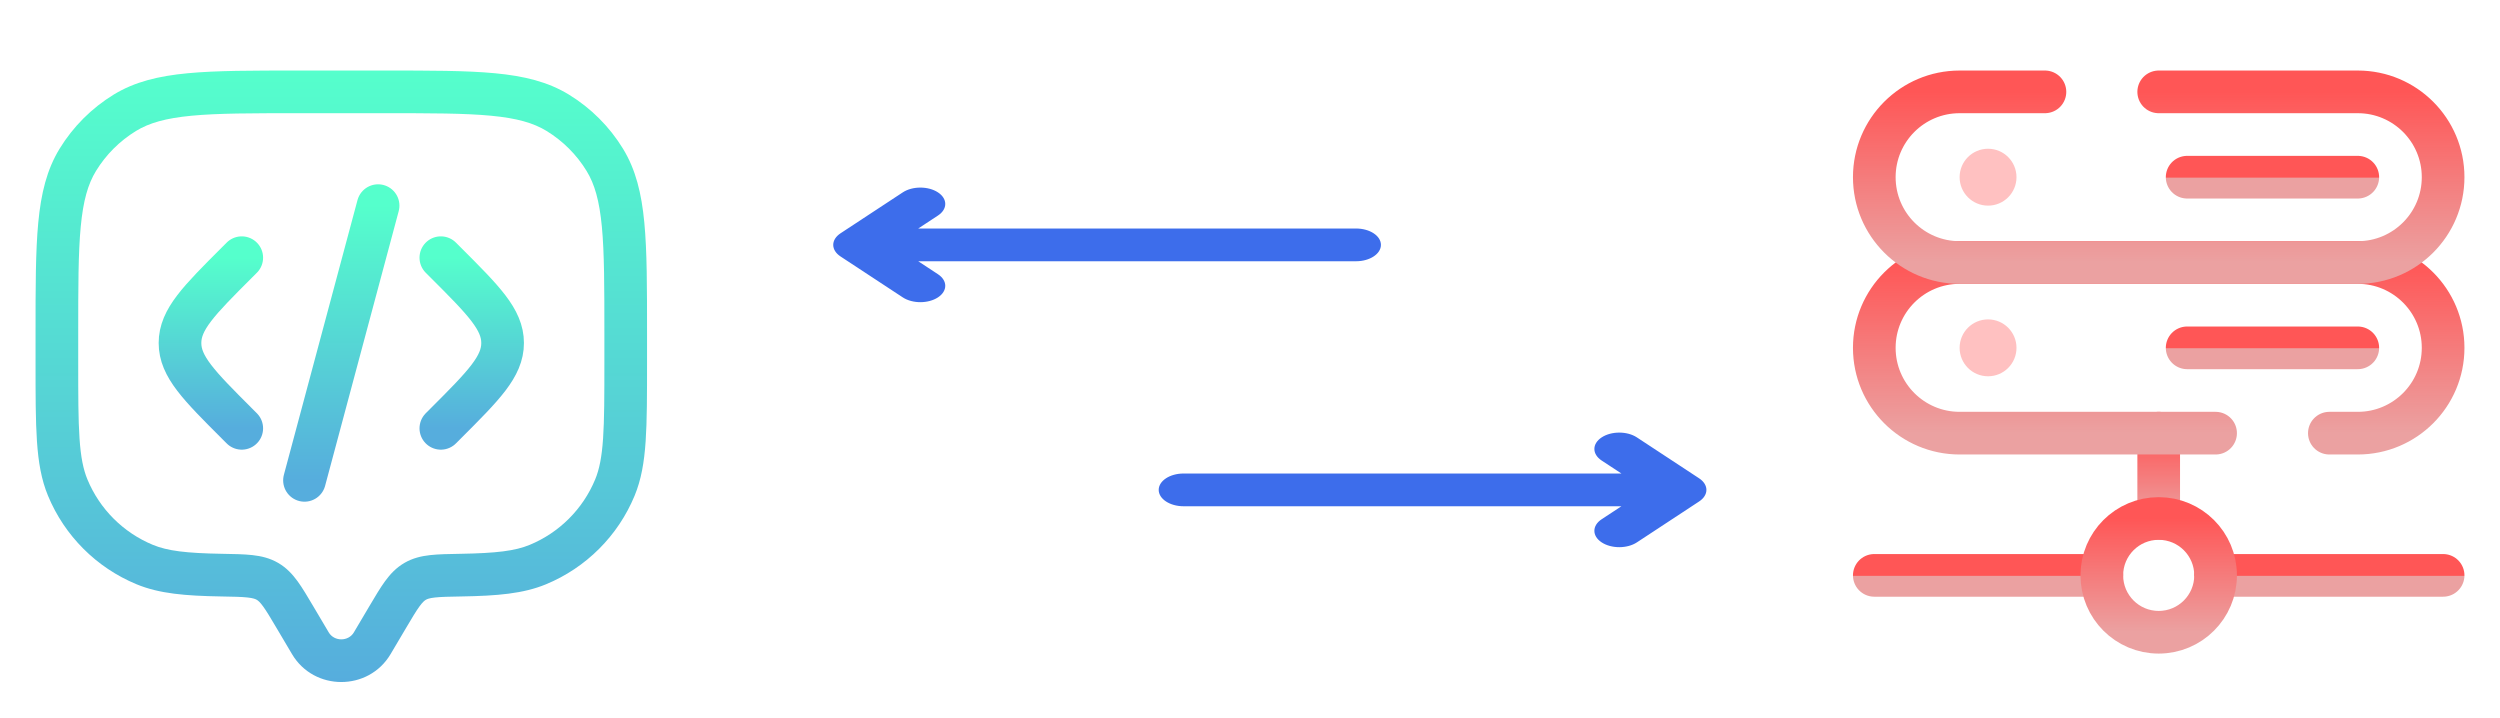 <svg width="2930" height="841" viewBox="0 0 2930 841" fill="none" xmlns="http://www.w3.org/2000/svg">
<path d="M457.737 766.657L475.807 736.13L432.777 710.66L414.707 741.19L457.737 766.657ZM324.193 736.13L342.263 766.657L385.29 741.19L367.22 710.66L324.193 736.13ZM414.707 741.19C408.283 752.043 391.717 752.043 385.29 741.19L342.263 766.657C368.05 810.223 431.95 810.223 457.737 766.657L414.707 741.19ZM350 132.667H450V82.667H350V132.667ZM708.333 391V424.333H758.333V391H708.333ZM91.667 424.333V391H41.667V424.333H91.667ZM41.667 424.333C41.667 462.82 41.653 492.937 43.31 517.227C44.983 541.743 48.441 562.147 56.256 581.013L102.45 561.88C97.579 550.12 94.694 535.793 93.195 513.823C91.68 491.63 91.667 463.503 91.667 424.333H41.667ZM260.083 649.053C218.235 648.33 196.308 645.67 179.12 638.55L159.986 684.743C186.818 695.857 217.379 698.323 259.222 699.043L260.083 649.053ZM56.256 581.013C75.709 627.977 113.022 665.29 159.986 684.743L179.12 638.55C144.407 624.17 116.829 596.593 102.45 561.88L56.256 581.013ZM708.333 424.333C708.333 463.503 708.32 491.63 706.807 513.823C705.307 535.793 702.42 550.12 697.55 561.88L743.743 581.013C751.56 562.147 755.017 541.743 756.69 517.227C758.347 492.937 758.333 462.82 758.333 424.333H708.333ZM540.777 699.043C582.62 698.323 613.183 695.857 640.013 684.743L620.88 638.55C603.693 645.67 581.763 648.33 539.917 649.053L540.777 699.043ZM697.55 561.88C683.17 596.593 655.593 624.17 620.88 638.55L640.013 684.743C686.977 665.29 724.29 627.977 743.743 581.013L697.55 561.88ZM450 132.667C505.04 132.667 544.567 132.693 575.397 135.624C605.857 138.52 625.237 144.074 640.687 153.543L666.813 110.911C642.183 95.819 614.247 89.093 580.13 85.849C546.383 82.64 504.073 82.667 450 82.667V132.667ZM758.333 391C758.333 336.927 758.36 294.617 755.15 260.87C751.907 226.752 745.18 198.815 730.09 174.188L687.457 200.313C696.927 215.764 702.48 235.145 705.377 265.603C708.307 296.433 708.333 335.959 708.333 391H758.333ZM640.687 153.543C659.75 165.224 675.777 181.251 687.457 200.313L730.09 174.188C714.287 148.398 692.603 126.715 666.813 110.911L640.687 153.543ZM350 82.667C295.927 82.667 253.617 82.64 219.87 85.849C185.752 89.093 157.815 95.819 133.188 110.911L159.313 153.543C174.764 144.074 194.145 138.52 224.603 135.624C255.433 132.693 294.959 132.667 350 132.667V82.667ZM91.667 391C91.667 335.959 91.693 296.433 94.624 265.603C97.52 235.145 103.074 215.764 112.543 200.313L69.911 174.188C54.819 198.815 48.093 226.752 44.849 260.87C41.64 294.617 41.667 336.927 41.667 391H91.667ZM133.188 110.911C107.398 126.715 85.715 148.398 69.911 174.188L112.543 200.313C124.224 181.251 140.251 165.224 159.313 153.543L133.188 110.911ZM367.22 710.66C360.453 699.227 354.513 689.137 348.737 681.21C342.65 672.863 335.673 665.347 325.995 659.717L300.857 702.94C302.438 703.857 304.591 705.533 308.328 710.66C312.374 716.213 316.945 723.883 324.193 736.13L367.22 710.66ZM259.222 699.043C273.858 699.297 283.129 699.483 290.196 700.263C296.8 700.997 299.359 702.067 300.857 702.94L325.995 659.717C316.237 654.04 306.082 651.717 295.699 650.567C285.78 649.47 273.792 649.29 260.083 649.053L259.222 699.043ZM475.807 736.13C483.053 723.883 487.623 716.213 491.67 710.66C495.407 705.533 497.56 703.857 499.14 702.94L474.003 659.717C464.327 665.347 457.347 672.863 451.263 681.21C445.487 689.137 439.547 699.227 432.777 710.66L475.807 736.13ZM539.917 649.053C526.207 649.29 514.22 649.47 504.3 650.567C493.917 651.717 483.763 654.04 474.003 659.717L499.14 702.94C500.64 702.067 503.2 700.997 509.803 700.263C516.87 699.483 526.14 699.297 540.777 699.043L539.917 649.053Z" fill="url(#paint0_linear_0_1)"/>
<path d="M516.667 302.003L522.387 307.722C566.83 352.166 589.053 374.39 589.053 402.003C589.053 429.617 566.83 451.84 522.387 496.283L516.667 502.003" stroke="url(#paint1_linear_0_1)" stroke-width="50" stroke-linecap="round"/>
<path d="M443.13 241L399.993 401.987L356.86 562.977" stroke="url(#paint2_linear_0_1)" stroke-width="50" stroke-linecap="round"/>
<path d="M283.34 302.003L277.62 307.722C233.176 352.166 210.954 374.39 210.954 402.003C210.954 429.617 233.176 451.84 277.62 496.283L283.34 502.003" stroke="url(#paint3_linear_0_1)" stroke-width="50" stroke-linecap="round"/>
<path d="M2863.33 674.333H2596.67M2196.67 674.333H2463.33" stroke="url(#paint4_linear_0_1)" stroke-width="50" stroke-linecap="round"/>
<path d="M2530 607.667V507.667" stroke="url(#paint5_linear_0_1)" stroke-width="50" stroke-linecap="round"/>
<path d="M2530 741C2566.82 741 2596.67 711.152 2596.67 674.333C2596.67 637.514 2566.82 607.667 2530 607.667C2493.18 607.667 2463.33 637.514 2463.33 674.333C2463.33 711.152 2493.18 741 2530 741Z" stroke="url(#paint6_linear_0_1)" stroke-width="50"/>
<path d="M2596.67 507.667H2296.67C2241.44 507.667 2196.67 462.897 2196.67 407.667C2196.67 352.438 2241.44 307.667 2296.67 307.667H2763.33C2818.56 307.667 2863.33 352.438 2863.33 407.667C2863.33 462.897 2818.56 507.667 2763.33 507.667H2730" stroke="url(#paint7_linear_0_1)" stroke-width="50" stroke-linecap="round"/>
<path d="M2530 107.667H2763.33C2818.56 107.667 2863.33 152.438 2863.33 207.667C2863.33 262.895 2818.56 307.667 2763.33 307.667H2296.67C2241.44 307.667 2196.67 262.895 2196.67 207.667C2196.67 152.438 2241.44 107.667 2296.67 107.667H2396.67" stroke="url(#paint8_linear_0_1)" stroke-width="50" stroke-linecap="round"/>
<path d="M2563.33 207.667H2763.33" stroke="url(#paint9_linear_0_1)" stroke-width="50" stroke-linecap="round"/>
<path d="M2563.33 407.667H2763.33" stroke="url(#paint10_linear_0_1)" stroke-width="50" stroke-linecap="round"/>
<path d="M2330 241C2348.41 241 2363.33 226.076 2363.33 207.667C2363.33 189.257 2348.41 174.333 2330 174.333C2311.59 174.333 2296.67 189.257 2296.67 207.667C2296.67 226.076 2311.59 241 2330 241Z" fill="#FFC1C1"/>
<path d="M2330 441C2348.41 441 2363.33 426.076 2363.33 407.667C2363.33 389.257 2348.41 374.333 2330 374.333C2311.59 374.333 2296.67 389.257 2296.67 407.667C2296.67 426.076 2311.59 441 2330 441Z" fill="#FFC1C1"/>
<path d="M1589.28 267.815H1076.16L1099.3 252.603C1110.69 245.111 1110.69 232.964 1099.3 225.473C1087.91 217.98 1069.43 217.98 1058.04 225.473L985.095 273.431C984.411 273.881 983.766 274.351 983.155 274.842C982.888 275.055 982.657 275.282 982.407 275.501C982.086 275.782 981.755 276.057 981.457 276.35C981.185 276.617 980.95 276.894 980.7 277.17C980.461 277.432 980.21 277.689 979.991 277.96C979.761 278.241 979.568 278.529 979.364 278.816C979.159 279.097 978.947 279.373 978.764 279.663C978.589 279.941 978.45 280.226 978.294 280.508C978.128 280.817 977.946 281.12 977.802 281.434C977.674 281.717 977.578 282.005 977.467 282.291C977.344 282.612 977.206 282.929 977.11 283.256C977.01 283.583 976.954 283.915 976.88 284.244C976.816 284.534 976.735 284.817 976.69 285.11C976.598 285.719 976.552 286.331 976.548 286.944C976.548 286.963 976.544 286.98 976.544 287C976.544 287.02 976.548 287.037 976.548 287.056C976.552 287.669 976.598 288.281 976.69 288.89C976.735 289.183 976.816 289.467 976.88 289.756C976.954 290.085 977.01 290.417 977.11 290.744C977.207 291.071 977.345 291.387 977.467 291.709C977.577 291.995 977.672 292.283 977.802 292.566C977.947 292.881 978.126 293.183 978.294 293.492C978.45 293.774 978.59 294.058 978.764 294.337C978.947 294.627 979.159 294.903 979.364 295.184C979.568 295.471 979.762 295.759 979.991 296.04C980.21 296.311 980.461 296.568 980.7 296.83C980.95 297.104 981.184 297.382 981.457 297.65C981.755 297.943 982.086 298.218 982.407 298.499C982.657 298.718 982.889 298.945 983.155 299.158C983.768 299.649 984.414 300.12 985.095 300.569L1058.04 348.527C1063.73 352.273 1071.2 354.147 1078.67 354.147C1086.13 354.147 1093.6 352.275 1099.3 348.527C1110.69 341.035 1110.69 328.889 1099.3 321.397L1076.16 306.185H1589.28C1605.39 306.184 1618.46 297.594 1618.46 287C1618.46 276.405 1605.39 267.815 1589.28 267.815Z" fill="#3D6DEB" stroke="black" stroke-width="0.001"/>
<path d="M1387.18 593.332L1900.29 593.332L1877.16 608.544C1865.76 616.036 1865.76 628.183 1877.16 635.674C1888.55 643.167 1907.02 643.167 1918.42 635.674L1991.36 587.716C1992.04 587.266 1992.69 586.796 1993.3 586.305C1993.57 586.092 1993.8 585.865 1994.05 585.646C1994.37 585.365 1994.7 585.09 1995 584.797C1995.27 584.53 1995.51 584.252 1995.76 583.977C1995.99 583.715 1996.25 583.458 1996.47 583.187C1996.69 582.906 1996.89 582.618 1997.09 582.331C1997.3 582.05 1997.51 581.774 1997.69 581.484C1997.87 581.206 1998.01 580.921 1998.16 580.639C1998.33 580.33 1998.51 580.027 1998.65 579.713C1998.78 579.43 1998.88 579.142 1998.99 578.856C1999.11 578.535 1999.25 578.218 1999.35 577.891C1999.45 577.564 1999.5 577.232 1999.58 576.903C1999.64 576.613 1999.72 576.33 1999.77 576.037C1999.86 575.428 1999.9 574.816 1999.91 574.203C1999.91 574.184 1999.91 574.167 1999.91 574.147C1999.91 574.127 1999.91 574.11 1999.91 574.091C1999.9 573.478 1999.86 572.866 1999.77 572.257C1999.72 571.964 1999.64 571.68 1999.58 571.391C1999.5 571.062 1999.45 570.73 1999.35 570.403C1999.25 570.076 1999.11 569.76 1998.99 569.438C1998.88 569.152 1998.78 568.864 1998.65 568.581C1998.51 568.266 1998.33 567.964 1998.16 567.655C1998.01 567.373 1997.87 567.089 1997.69 566.81C1997.51 566.52 1997.3 566.244 1997.09 565.963C1996.89 565.676 1996.69 565.388 1996.47 565.107C1996.25 564.836 1995.99 564.579 1995.76 564.317C1995.51 564.043 1995.27 563.764 1995 563.497C1994.7 563.204 1994.37 562.929 1994.05 562.648C1993.8 562.429 1993.57 562.202 1993.3 561.989C1992.69 561.498 1992.04 561.027 1991.36 560.578L1918.42 512.62C1912.72 508.874 1905.25 507 1897.79 507C1890.32 507 1882.85 508.872 1877.16 512.62C1865.76 520.112 1865.76 532.258 1877.16 539.75L1900.29 554.962L1387.18 554.962C1371.06 554.963 1358 563.553 1358 574.147C1358 584.742 1371.06 593.332 1387.18 593.332Z" fill="#3D6DEB" stroke="black" stroke-width="0.001"/>
<defs>
<linearGradient id="paint0_linear_0_1" x1="400" y1="82.667" x2="400" y2="799.332" gradientUnits="userSpaceOnUse">
<stop stop-color="#55FFCC"/>
<stop offset="1" stop-color="#56ADDD"/>
</linearGradient>
<linearGradient id="paint1_linear_0_1" x1="552.86" y1="302.003" x2="552.86" y2="502.003" gradientUnits="userSpaceOnUse">
<stop stop-color="#55FFCC"/>
<stop offset="1" stop-color="#56ADDD"/>
</linearGradient>
<linearGradient id="paint2_linear_0_1" x1="399.995" y1="241" x2="399.995" y2="562.977" gradientUnits="userSpaceOnUse">
<stop stop-color="#55FFCC"/>
<stop offset="1" stop-color="#56ADDD"/>
</linearGradient>
<linearGradient id="paint3_linear_0_1" x1="247.147" y1="302.003" x2="247.147" y2="502.003" gradientUnits="userSpaceOnUse">
<stop stop-color="#55FFCC"/>
<stop offset="1" stop-color="#56ADDD"/>
</linearGradient>
<linearGradient id="paint4_linear_0_1" x1="2530" y1="674.333" x2="2530" y2="675.333" gradientUnits="userSpaceOnUse">
<stop stop-color="#FF5656"/>
<stop offset="1" stop-color="#EBA1A1"/>
</linearGradient>
<linearGradient id="paint5_linear_0_1" x1="2530.5" y1="507.667" x2="2530.5" y2="607.667" gradientUnits="userSpaceOnUse">
<stop stop-color="#FF5656"/>
<stop offset="1" stop-color="#EBA1A1"/>
</linearGradient>
<linearGradient id="paint6_linear_0_1" x1="2530" y1="607.667" x2="2530" y2="741" gradientUnits="userSpaceOnUse">
<stop stop-color="#FF5656"/>
<stop offset="1" stop-color="#EBA1A1"/>
</linearGradient>
<linearGradient id="paint7_linear_0_1" x1="2530" y1="307.667" x2="2530" y2="507.667" gradientUnits="userSpaceOnUse">
<stop stop-color="#FF5656"/>
<stop offset="1" stop-color="#EBA1A1"/>
</linearGradient>
<linearGradient id="paint8_linear_0_1" x1="2530" y1="107.667" x2="2530" y2="307.667" gradientUnits="userSpaceOnUse">
<stop stop-color="#FF5656"/>
<stop offset="1" stop-color="#EBA1A1"/>
</linearGradient>
<linearGradient id="paint9_linear_0_1" x1="2663.33" y1="207.667" x2="2663.33" y2="208.667" gradientUnits="userSpaceOnUse">
<stop stop-color="#FF5656"/>
<stop offset="1" stop-color="#EBA1A1"/>
</linearGradient>
<linearGradient id="paint10_linear_0_1" x1="2663.33" y1="407.667" x2="2663.33" y2="408.667" gradientUnits="userSpaceOnUse">
<stop stop-color="#FF5656"/>
<stop offset="1" stop-color="#EBA1A1"/>
</linearGradient>
</defs>
</svg>

